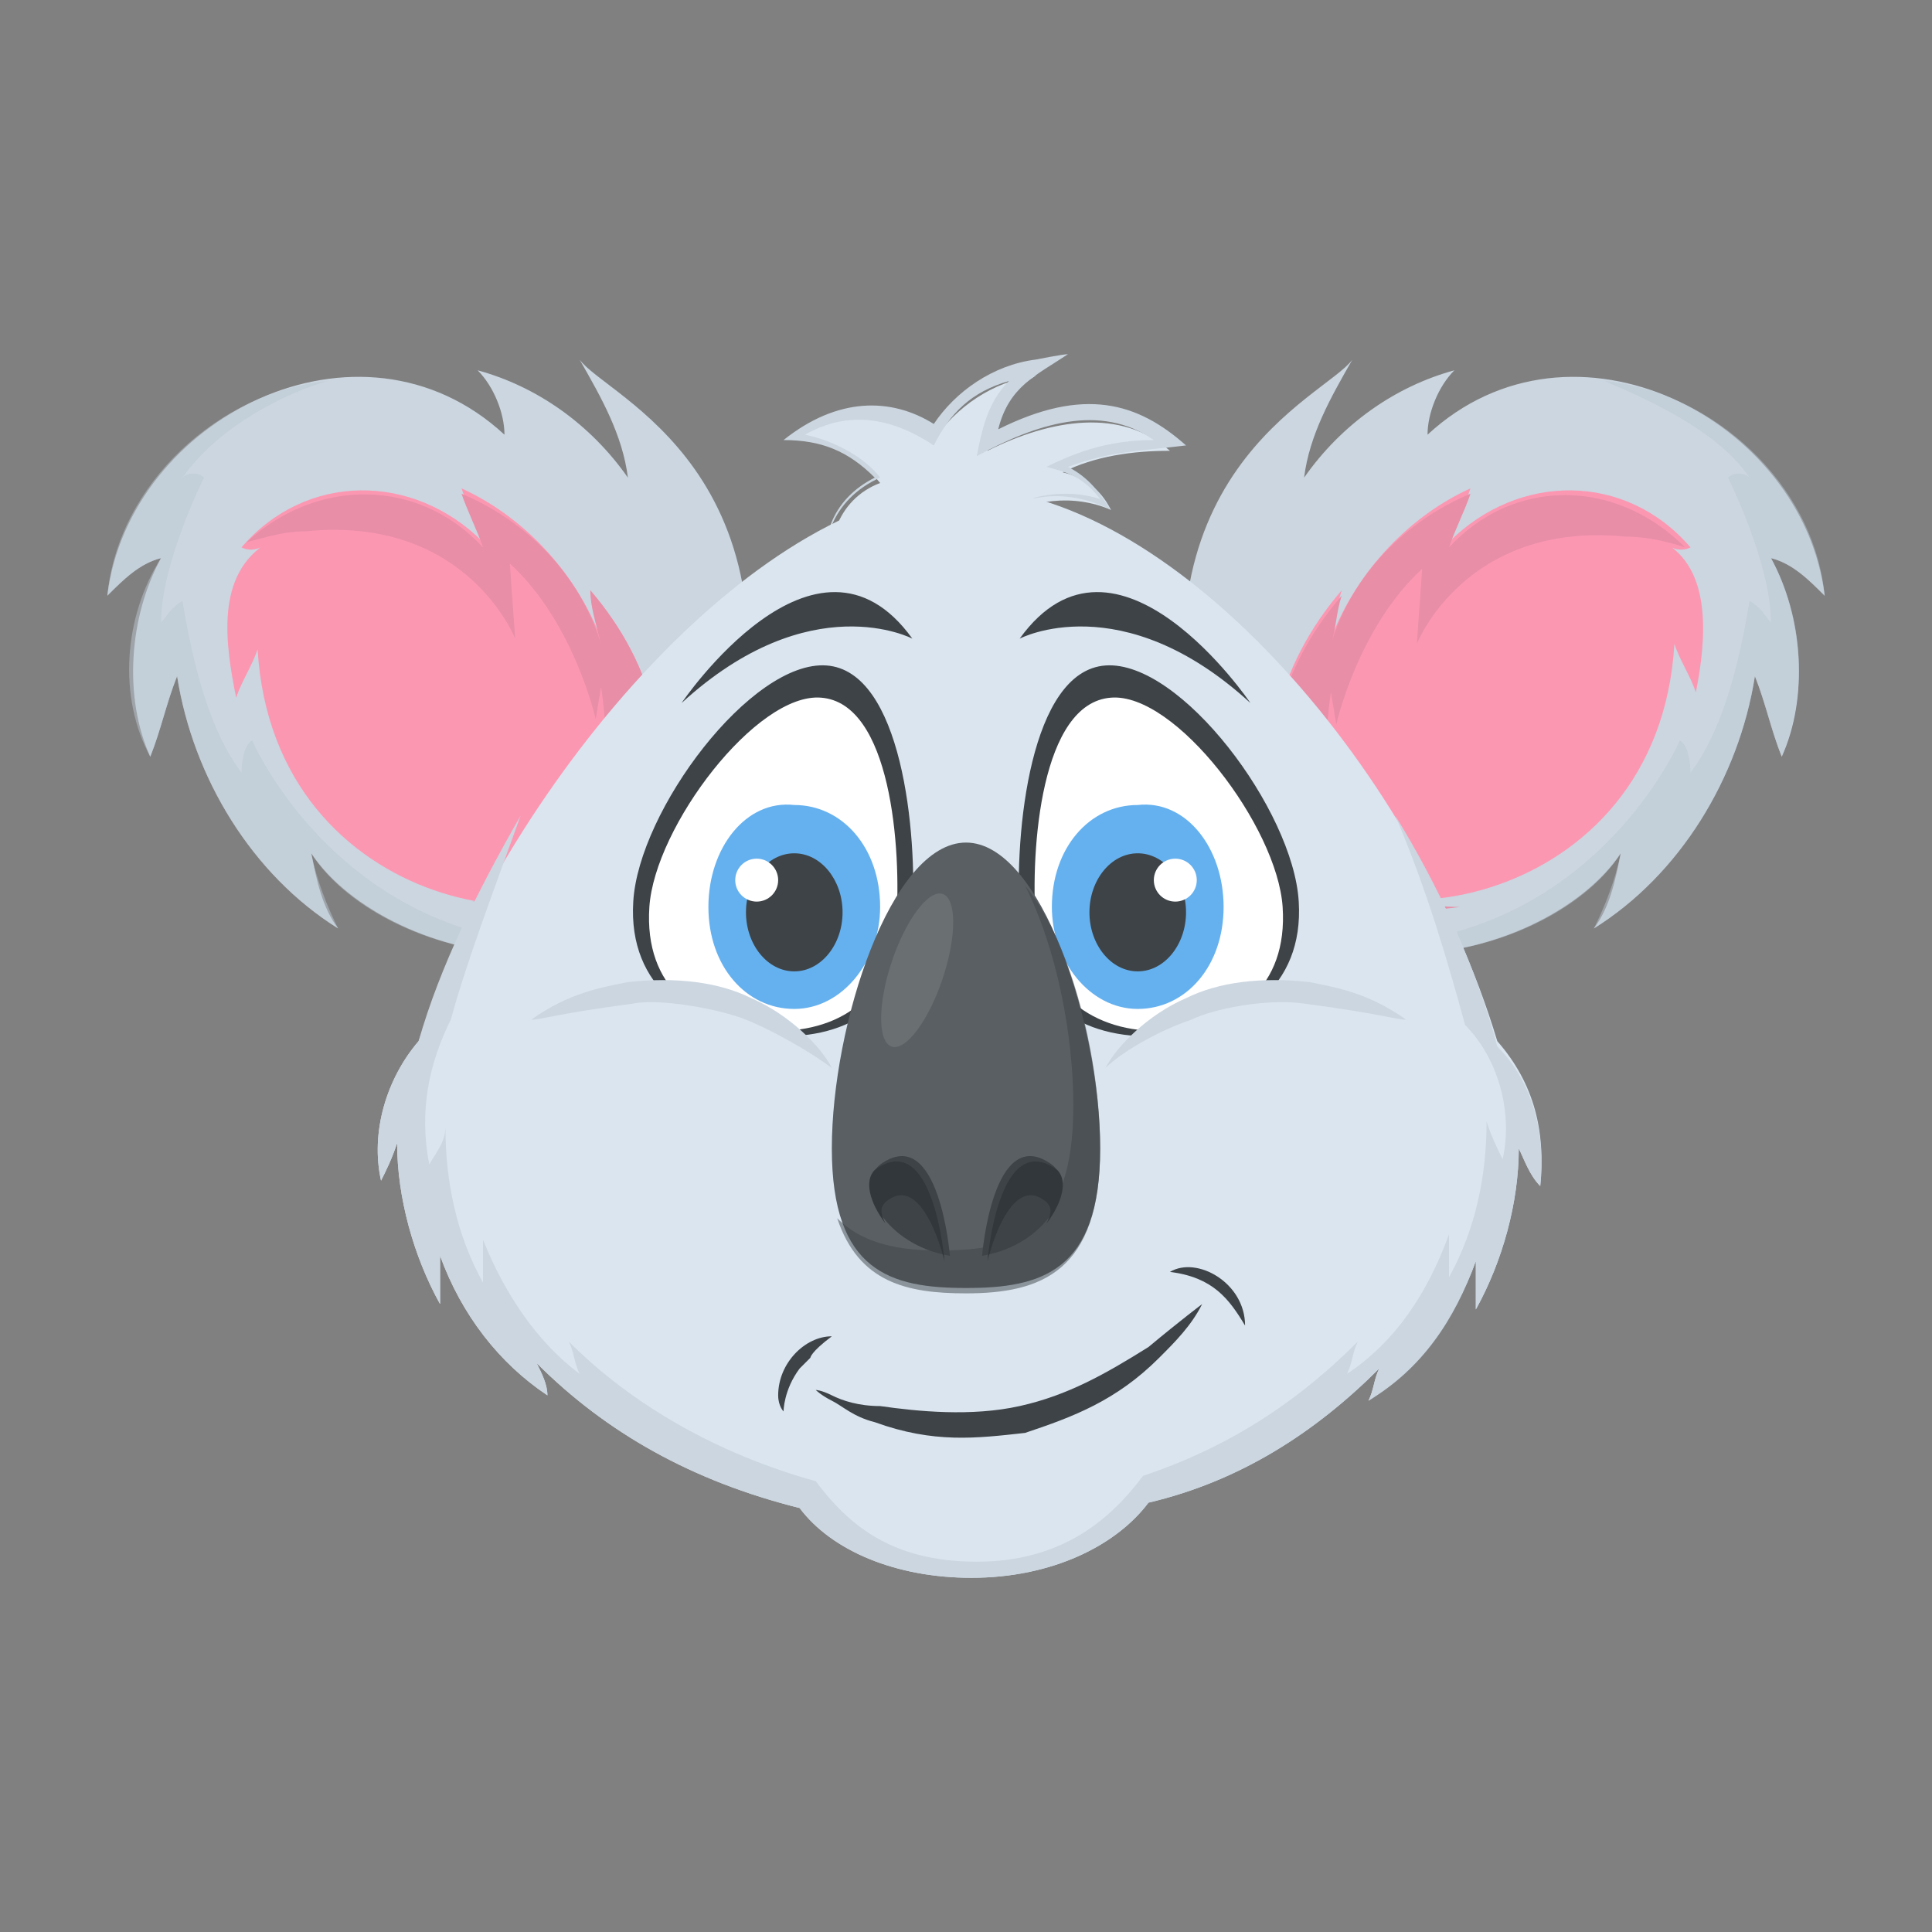 <?xml version="1.0" encoding="utf-8"?>
<!-- Generator: Adobe Illustrator 18.0.0, SVG Export Plug-In . SVG Version: 6.00 Build 0)  -->
<!DOCTYPE svg PUBLIC "-//W3C//DTD SVG 1.1//EN" "http://www.w3.org/Graphics/SVG/1.1/DTD/svg11.dtd">
<svg version="1.1" id="Layer_1" xmlns="http://www.w3.org/2000/svg" xmlns:xlink="http://www.w3.org/1999/xlink" x="0px" y="0px"
	 viewBox="0 0 36 36" enable-background="new 0 0 36 36" xml:space="preserve">
<rect x="0" y="0" width="36" height="36" fill="#808080" stroke="none"/>
<g>
	<g>
		<g>
			<g>
				<g>
					<g>
						<g>
							<path fill="#CBD6E0" d="M33,10.4c0.6,1.1,0.7,2.6,0.2,3.7c-0.2-0.5-0.3-1-0.5-1.5c-0.3,1.9-1.4,3.7-3,4.7
								c0.3-0.4,0.4-0.9,0.5-1.4c-1.4,2.1-6.7,3.3-7.8-1.2c-1.5-5.9,2.3-7.3,2.8-8c-0.4,0.7-0.8,1.4-0.9,2.2c0.7-1,1.7-1.7,2.8-2
								c-0.3,0.3-0.5,0.8-0.5,1.2c2.7-2.5,7-0.3,7.4,3C33.7,10.8,33.4,10.5,33,10.4z"/>
						</g>
					</g>
				</g>
				<g>
					<g>
						<g>
							<path fill="#FC97B2" d="M25,11c-0.1,0.3-0.1,0.6-0.2,0.9c0.5-1.3,1.5-2.3,2.6-2.8c-0.1,0.3-0.3,0.7-0.4,1
								c1.3-1.3,3.3-1.3,4.5,0.1c-0.2,0.1-0.4,0-0.5-0.1c0.9,0.5,0.8,1.8,0.6,2.8c-0.1-0.3-0.3-0.6-0.4-0.9c-0.3,5-6.1,5.7-7.1,3.8
								C23.3,14.2,23.8,12.4,25,11z"/>
						</g>
					</g>
				</g>
				<g>
					<g>
						<g>
							<path fill="#E88EA7" d="M27,10.2c0.1-0.3,0.3-0.7,0.4-1c-1.2,0.5-2.2,1.5-2.6,2.8c0.1-0.3,0.1-0.6,0.2-0.9
								c-1.2,1.4-1.7,3.2-0.9,4.9c0.4,0.8,1.7,1.1,3.1,0.9c-0.5,0-1.1-0.1-1.6-0.3c-1.3-0.7-0.8-3.7-0.8-3.7l0.1,0.6
								c0,0,0.4-1.8,1.6-2.9l-0.1,1.4c0,0,0.9-2.3,3.9-2c0.4,0,0.8,0.1,1.1,0.2C30.1,8.9,28.2,8.9,27,10.2z"/>
						</g>
					</g>
				</g>
			</g>
			<g opacity="0.5">
				<g>
					<g>
						<path fill="#BBC7D1" d="M29.9,7.1c0.7,0.3,2.1,0.9,2.7,1.8c-0.1-0.1-0.3-0.1-0.4,0c0,0,0.8,1.6,0.8,2.7
							c-0.1-0.1-0.2-0.3-0.4-0.4c-0.2,1.2-0.5,2.4-1.1,3.2c0,0,0-0.5-0.2-0.6c0,0-1.2,2.8-4.3,3.6c-2.1,0.5-3.5-0.8-4.2-1.7
							c1.6,3.3,6.2,2.1,7.4,0.2c-0.1,0.5-0.3,1-0.5,1.4c1.6-1,2.7-2.8,3-4.7c0.2,0.5,0.3,1,0.5,1.5c0.5-1.2,0.4-2.6-0.2-3.7
							c0.4,0.1,0.7,0.4,1,0.7C33.8,9,31.9,7.3,29.9,7.1z"/>
					</g>
				</g>
			</g>
		</g>
		<g>
			<g>
				<g>
					<g>
						<g>
							<path fill="#CBD6E0" d="M3,10.4c-0.6,1.1-0.7,2.6-0.2,3.7c0.2-0.5,0.3-1,0.5-1.5c0.3,1.9,1.4,3.7,3,4.7
								c-0.3-0.4-0.4-0.9-0.5-1.4c1.4,2.1,6.7,3.3,7.8-1.2c1.5-5.9-2.3-7.3-2.8-8c0.4,0.7,0.8,1.4,0.9,2.2c-0.7-1-1.7-1.7-2.8-2
								c0.3,0.3,0.5,0.8,0.5,1.2c-2.7-2.5-7-0.3-7.4,3C2.3,10.8,2.6,10.5,3,10.4z"/>
						</g>
					</g>
				</g>
				<g>
					<g>
						<g>
							<path fill="#FC97B2" d="M11,11c0.1,0.3,0.1,0.6,0.2,0.9c-0.5-1.3-1.5-2.3-2.6-2.8c0.1,0.3,0.3,0.7,0.4,1
								c-1.3-1.3-3.3-1.3-4.5,0.1c0.2,0.1,0.4,0,0.5-0.1C4,10.7,4.2,12,4.4,13c0.1-0.3,0.3-0.6,0.4-0.9c0.3,5,6.1,5.7,7.1,3.8
								C12.7,14.2,12.2,12.4,11,11z"/>
						</g>
					</g>
				</g>
				<g>
					<g>
						<g>
							<path fill="#E88EA7" d="M9,10.2c-0.1-0.3-0.3-0.7-0.4-1c1.2,0.5,2.2,1.5,2.6,2.8C11.1,11.6,11,11.3,11,11
								c1.2,1.4,1.7,3.2,0.9,4.9c-0.4,0.8-1.7,1.1-3.1,0.9c0.5,0,1.1-0.1,1.6-0.3c1.3-0.7,0.8-3.7,0.8-3.7l-0.1,0.6
								c0,0-0.4-1.8-1.6-2.9l0.1,1.4c0,0-0.9-2.3-3.9-2C5.3,9.9,5,10,4.6,10.1C5.9,8.9,7.8,8.9,9,10.2z"/>
						</g>
					</g>
				</g>
			</g>
			<g opacity="0.5">
				<g>
					<g>
						<path fill="#BBC7D1" d="M6.1,7.1C5.4,7.3,4.1,7.9,3.4,8.9c0.1-0.1,0.3-0.1,0.4,0c0,0-0.8,1.6-0.8,2.7c0.1-0.1,0.2-0.3,0.4-0.4
							c0.2,1.2,0.5,2.4,1.1,3.2c0,0,0-0.5,0.2-0.6c0,0,1.2,2.8,4.3,3.6c2.1,0.5,3.5-0.8,4.2-1.7c-1.6,3.3-6.2,2.1-7.4,0.2
							c0.1,0.5,0.3,1,0.5,1.4c-1.6-1-2.7-2.8-3-4.7c-0.2,0.5-0.3,1-0.5,1.5C2.2,13,2.3,11.5,3,10.4c-0.4,0.1-0.7,0.4-1,0.7
							C2.2,9,4.1,7.3,6.1,7.1z"/>
					</g>
				</g>
			</g>
		</g>
	</g>
	<g>
		<g>
			<g>
				<g>
					<g>
						<path fill="#DAE5EF" d="M18.6,9.7c0.6-0.4,1.4-0.5,2.1-0.2c-0.2-0.4-0.5-0.6-0.9-0.7c0.6-0.3,1.3-0.4,2-0.4
							c-0.9-0.8-2.2-0.6-3.4,0c0.1-0.6,0.4-1.1,0.9-1.4c-0.8,0.1-1.5,0.6-1.9,1.2c-0.8-0.6-1.9-0.6-2.6,0c0.6,0,1.2,0.3,1.6,0.8
							c-0.8,0.3-1.1,1.2-0.8,2"/>
					</g>
				</g>
			</g>
			<g>
				<g>
					<g>
						<path fill="#CBD6E0" d="M19.9,8.7c0.4,0.2,0.6,0.5,0.8,0.8c-0.8-0.4-1.6-0.3-2.1,0.1c0.5-0.4,1.3-0.5,1.9-0.3
							c-0.3-0.4-0.6-0.5-1-0.6c0.6-0.3,1.2-0.5,2-0.5c-1-0.7-2.2-0.3-3.3,0.3c0.1-0.5,0.2-1,0.6-1.4c-0.7,0.2-1.1,0.6-1.4,1.2
							c-0.9-0.6-1.7-0.6-2.4-0.2c0.5,0.1,1.1,0.4,1.4,0.8c-0.9,0.4-1.2,1.3-0.9,2c-0.3-0.8,0-1.6,0.8-2c-0.5-0.5-1-0.7-1.7-0.7
							c1-0.8,2-0.8,2.8-0.3c0.4-0.6,1.1-1.1,1.9-1.2c0,0,0.5-0.1,0.6-0.1c-0.6,0.4-1.1,0.6-1.3,1.4c1.6-0.8,2.6-0.5,3.5,0.3
							C21.3,8.4,20.7,8.4,19.9,8.7z"/>
					</g>
				</g>
			</g>
		</g>
	</g>
	<g>
		<g>
			<g>
				<path fill="#DAE5EF" d="M28.7,22.1c-0.2-0.2-0.3-0.5-0.4-0.7c0,1-0.3,2.1-0.8,3c0-0.3,0-0.6,0-0.9c-0.4,1.1-1.1,2-2,2.6
					c0.1-0.2,0.1-0.4,0.2-0.6c-1.2,1.2-2.6,2.1-4.3,2.5c-0.6,0.8-1.8,1.4-3.3,1.4c-1.4,0-2.6-0.5-3.2-1.3c-2-0.5-3.6-1.4-4.9-2.7
					c0.1,0.2,0.2,0.4,0.2,0.6c-0.9-0.6-1.6-1.5-2-2.6c0,0.3,0,0.6,0,0.9c-0.5-0.9-0.8-2-0.8-3c-0.1,0.3-0.2,0.5-0.3,0.7
					c-0.2-0.9,0.1-1.9,0.7-2.6C9.6,14.4,14.2,9.1,18,9.1c3.7,0,8.3,5,9.9,10.3C28.6,20.2,28.8,21.1,28.7,22.1z"/>
			</g>
		</g>
	</g>
	<g>
		<g>
			<g>
				<g>
					<g>
						<g>
							<g>
								<path fill="#3E4347" d="M24.2,16.8c-0.1-1.7-2.2-4.5-3.6-4.4c-1.4,0.1-1.7,3.1-1.6,4.7c0.1,1.7,1.3,2.3,2.7,2.2
									S24.3,18.4,24.2,16.8z"/>
							</g>
						</g>
					</g>
					<g>
						<g>
							<g>
								<path fill="#FFFFFF" d="M23.9,16.9c-0.1-1.5-2-4-3.2-3.9c-1.3,0.1-1.5,2.8-1.4,4.2s1.2,2.1,2.5,2C23,19.1,24,18.4,23.9,16.9
									z"/>
							</g>
						</g>
					</g>
				</g>
				<g>
					<g>
						<g>
							<g>
								<path fill="#65B1EF" d="M22.8,16.9c0,1.1-0.7,1.9-1.6,1.9c-0.9,0-1.6-0.9-1.6-1.9c0-1.1,0.7-1.9,1.6-1.9
									C22.1,14.9,22.8,15.8,22.8,16.9z"/>
							</g>
						</g>
					</g>
					<g>
						<g>
							<g>
								<path fill="#3E4347" d="M22.1,17c0,0.6-0.4,1.1-0.9,1.1c-0.5,0-0.9-0.5-0.9-1.1s0.4-1.1,0.9-1.1
									C21.7,15.9,22.1,16.4,22.1,17z"/>
							</g>
						</g>
					</g>
					<g>
						<g>
							<circle fill="#FFFFFF" cx="21.9" cy="16.4" r="0.4"/>
						</g>
					</g>
				</g>
			</g>
			<g>
				<g>
					<g>
						<path fill="#DAE5EF" d="M20.6,19.9c0,0,1.7-2.5,5.6-1"/>
					</g>
				</g>
			</g>
			<g>
				<g>
					<g>
						<path fill="#CBD6E0" d="M20.6,19.9c0.2-0.4,0.8-1,1.5-1.3c0.6-0.3,1.4-0.4,2.3-0.3c0.5,0.1,1.1,0.2,1.8,0.7
							c-0.2,0-0.4-0.1-1.9-0.3c-0.7-0.1-1.7,0.1-2.1,0.3C21.6,19.2,20.9,19.6,20.6,19.9z"/>
					</g>
				</g>
			</g>
		</g>
		<g>
			<g>
				<g>
					<g>
						<g>
							<g>
								<path fill="#3E4347" d="M11.8,16.8c0.1-1.7,2.2-4.5,3.6-4.4c1.4,0.1,1.7,3.1,1.6,4.7c-0.1,1.7-1.3,2.3-2.7,2.2
									S11.7,18.4,11.8,16.8z"/>
							</g>
						</g>
					</g>
					<g>
						<g>
							<g>
								<path fill="#FFFFFF" d="M12.1,16.9c0.1-1.5,2-4,3.2-3.9c1.3,0.1,1.5,2.8,1.4,4.2c-0.1,1.5-1.2,2.1-2.5,2
									C13,19.1,12,18.4,12.1,16.9z"/>
							</g>
						</g>
					</g>
				</g>
				<g>
					<g>
						<g>
							<g>
								<path fill="#65B1EF" d="M13.2,16.9c0,1.1,0.7,1.9,1.6,1.9c0.9,0,1.6-0.9,1.6-1.9c0-1.1-0.7-1.9-1.6-1.9
									C13.9,14.9,13.2,15.8,13.2,16.9z"/>
							</g>
						</g>
					</g>
					<g>
						<g>
							<g>
								<path fill="#3E4347" d="M13.9,17c0,0.6,0.4,1.1,0.9,1.1c0.5,0,0.9-0.5,0.9-1.1s-0.4-1.1-0.9-1.1
									C14.3,15.9,13.9,16.4,13.9,17z"/>
							</g>
						</g>
					</g>
					<g>
						<g>
							<circle fill="#FFFFFF" cx="14.1" cy="16.4" r="0.4"/>
						</g>
					</g>
				</g>
			</g>
			<g>
				<g>
					<g>
						<path fill="#DAE5EF" d="M15.5,19.9c0,0-1.7-2.5-5.6-1"/>
					</g>
				</g>
			</g>
			<g>
				<g>
					<g>
						<path fill="#CBD6E0" d="M15.5,19.9c-0.2-0.4-0.8-1-1.5-1.3c-0.6-0.3-1.4-0.4-2.3-0.3c-0.5,0.1-1.1,0.2-1.8,0.7
							c0.2,0,0.4-0.1,1.9-0.3c0.5-0.1,1.6,0.1,2.1,0.3C14.4,19.2,15.1,19.6,15.5,19.9z"/>
					</g>
				</g>
			</g>
		</g>
	</g>
	<g>
		<g>
			<g>
				<path fill="#CBD6E0" d="M28.7,22.1c-0.2-0.2-0.3-0.5-0.4-0.7c0,1-0.3,2.1-0.8,3c0-0.3,0-0.6,0-0.9c-0.4,1.1-1,2-2,2.6
					c0.1-0.2,0.1-0.4,0.2-0.6c-1.2,1.2-2.6,2.1-4.3,2.5c-0.6,0.8-1.8,1.4-3.3,1.4c-1.4,0-2.6-0.5-3.2-1.3c-2-0.5-3.6-1.4-4.9-2.7
					c0.1,0.2,0.2,0.4,0.2,0.6c-0.9-0.6-1.6-1.5-2-2.6c0,0.3,0,0.6,0,0.9c-0.5-0.9-0.8-2-0.8-3c-0.1,0.3-0.2,0.5-0.3,0.7
					c-0.2-0.9,0.1-1.9,0.7-2.6c0.4-1.4,1.1-2.8,1.9-4.2c-0.5,1.4-1,2.7-1.3,3.8C8,19.8,7.8,20.7,8,21.7c0.1-0.2,0.3-0.4,0.3-0.7
					c0,1,0.2,2,0.7,2.9c0-0.3,0-0.6,0-0.8c0.4,1,1,1.9,1.8,2.5c-0.1-0.2-0.1-0.4-0.2-0.6c1.2,1.2,2.8,2.1,4.6,2.6
					c0.6,0.8,1.4,1.5,3,1.5c1.6,0,2.5-0.8,3.1-1.6c1.5-0.5,2.8-1.3,4-2.5c-0.1,0.2-0.1,0.4-0.2,0.6C26,25,26.6,24.1,27,23
					c0,0.3,0,0.6,0,0.8c0.5-0.9,0.7-1.9,0.7-2.9c0.1,0.3,0.2,0.5,0.3,0.7c0.2-0.9-0.1-1.9-0.7-2.5C27,18,26.6,16.6,26,15.2
					c0.8,1.3,1.5,2.8,1.9,4.3C28.6,20.2,28.8,21.2,28.7,22.1z"/>
			</g>
		</g>
	</g>
	<g>
		<g>
			<g>
				<g>
					<g>
						<path fill="#5A5F63" d="M20.5,21.4c0-2.3-1.1-5.7-2.5-5.7c-1.4,0-2.5,3.4-2.5,5.7S16.6,24,18,24C19.4,24,20.5,23.7,20.5,21.4z
							"/>
					</g>
				</g>
			</g>
			<g opacity="0.5">
				<g>
					<g>
						<path fill="#3E4347" d="M20.5,21.4c0,2.3-1.1,2.7-2.5,2.7c-1.1,0-2-0.2-2.4-1.4c0.5,0.5,1.2,0.6,1.9,0.6
							c1.4,0,2.5-0.3,2.5-2.7c0-1.3-0.3-2.9-0.9-4.1C20,17.6,20.5,19.8,20.5,21.4z"/>
					</g>
				</g>
			</g>
		</g>
		<g>
			<g>
				<g>
					<g>
						<g>
							<path fill="#3E4347" d="M18.3,23.4c0,0,0.2-2.5,1.3-1.7C20.1,22.1,19.5,23.2,18.3,23.4z"/>
						</g>
					</g>
				</g>
				<g>
					<g>
						<g>
							<path fill="#31373A" d="M19.5,22.8c0.1-0.2,0.1-0.3,0-0.4c-0.7-0.6-1.1,1.1-1.1,1.1s0.2-2.5,1.3-1.7
								C19.9,22,19.8,22.4,19.5,22.8z"/>
						</g>
					</g>
				</g>
			</g>
			<g>
				<g>
					<g>
						<g>
							<path fill="#3E4347" d="M17.7,23.4c0,0-0.2-2.5-1.3-1.7C15.9,22.1,16.5,23.2,17.7,23.4z"/>
						</g>
					</g>
				</g>
				<g>
					<g>
						<g>
							<path fill="#31373A" d="M16.5,22.8c-0.1-0.2-0.1-0.3,0-0.4c0.7-0.6,1.1,1.1,1.1,1.1s-0.2-2.5-1.3-1.7
								C16.1,22,16.2,22.4,16.5,22.8z"/>
						</g>
					</g>
				</g>
			</g>
		</g>
		<g opacity="0.1">
			<g>
				<g>
					
						<ellipse transform="matrix(0.948 0.317 -0.317 0.948 6.617 -4.5)" fill="#FFFFFF" cx="17.1" cy="18.1" rx="0.5" ry="1.5"/>
				</g>
			</g>
		</g>
	</g>
	<g>
		<g>
			<g>
				<g>
					<path fill="#3E4347" d="M15.2,25.9c0,0,0.1,0,0.3,0.1c0.2,0.1,0.5,0.2,0.9,0.2c0.7,0.1,1.7,0.2,2.6,0c0.9-0.2,1.6-0.6,2.4-1.1
						c0.6-0.5,1-0.8,1-0.8c-0.2,0.4-0.5,0.7-0.8,1c-0.8,0.8-1.6,1.1-2.5,1.4c-0.9,0.1-1.7,0.2-2.8-0.2c-0.4-0.1-0.6-0.3-0.8-0.4
						C15.3,26,15.2,25.9,15.2,25.9z"/>
				</g>
			</g>
		</g>
		<g>
			<g>
				<g>
					<g>
						<path fill="#3E4347" d="M21.8,23.7c0.5-0.3,1.4,0.2,1.4,1C22.9,24.2,22.6,23.8,21.8,23.7z"/>
					</g>
				</g>
			</g>
			<g>
				<g>
					<g>
						<path fill="#3E4347" d="M14.6,26.3c0,0-0.1-0.1-0.1-0.3c0-0.6,0.5-1.1,1-1.1c-0.4,0.3-0.4,0.4-0.4,0.4
							c-0.1,0.1-0.1,0.1-0.2,0.2C14.6,25.9,14.6,26.3,14.6,26.3z"/>
					</g>
				</g>
			</g>
		</g>
	</g>
	<g>
		<g>
			<g>
				<g>
					<path fill="#3E4347" d="M19,11.9c0,0,1.9-1,4.3,1.2C23.3,13.1,20.8,9.4,19,11.9z"/>
				</g>
			</g>
		</g>
		<g>
			<g>
				<g>
					<path fill="#3E4347" d="M17,11.9c0,0-1.9-1-4.3,1.2C12.7,13.1,15.2,9.4,17,11.9z"/>
				</g>
			</g>
		</g>
	</g>
</g>
</svg>
